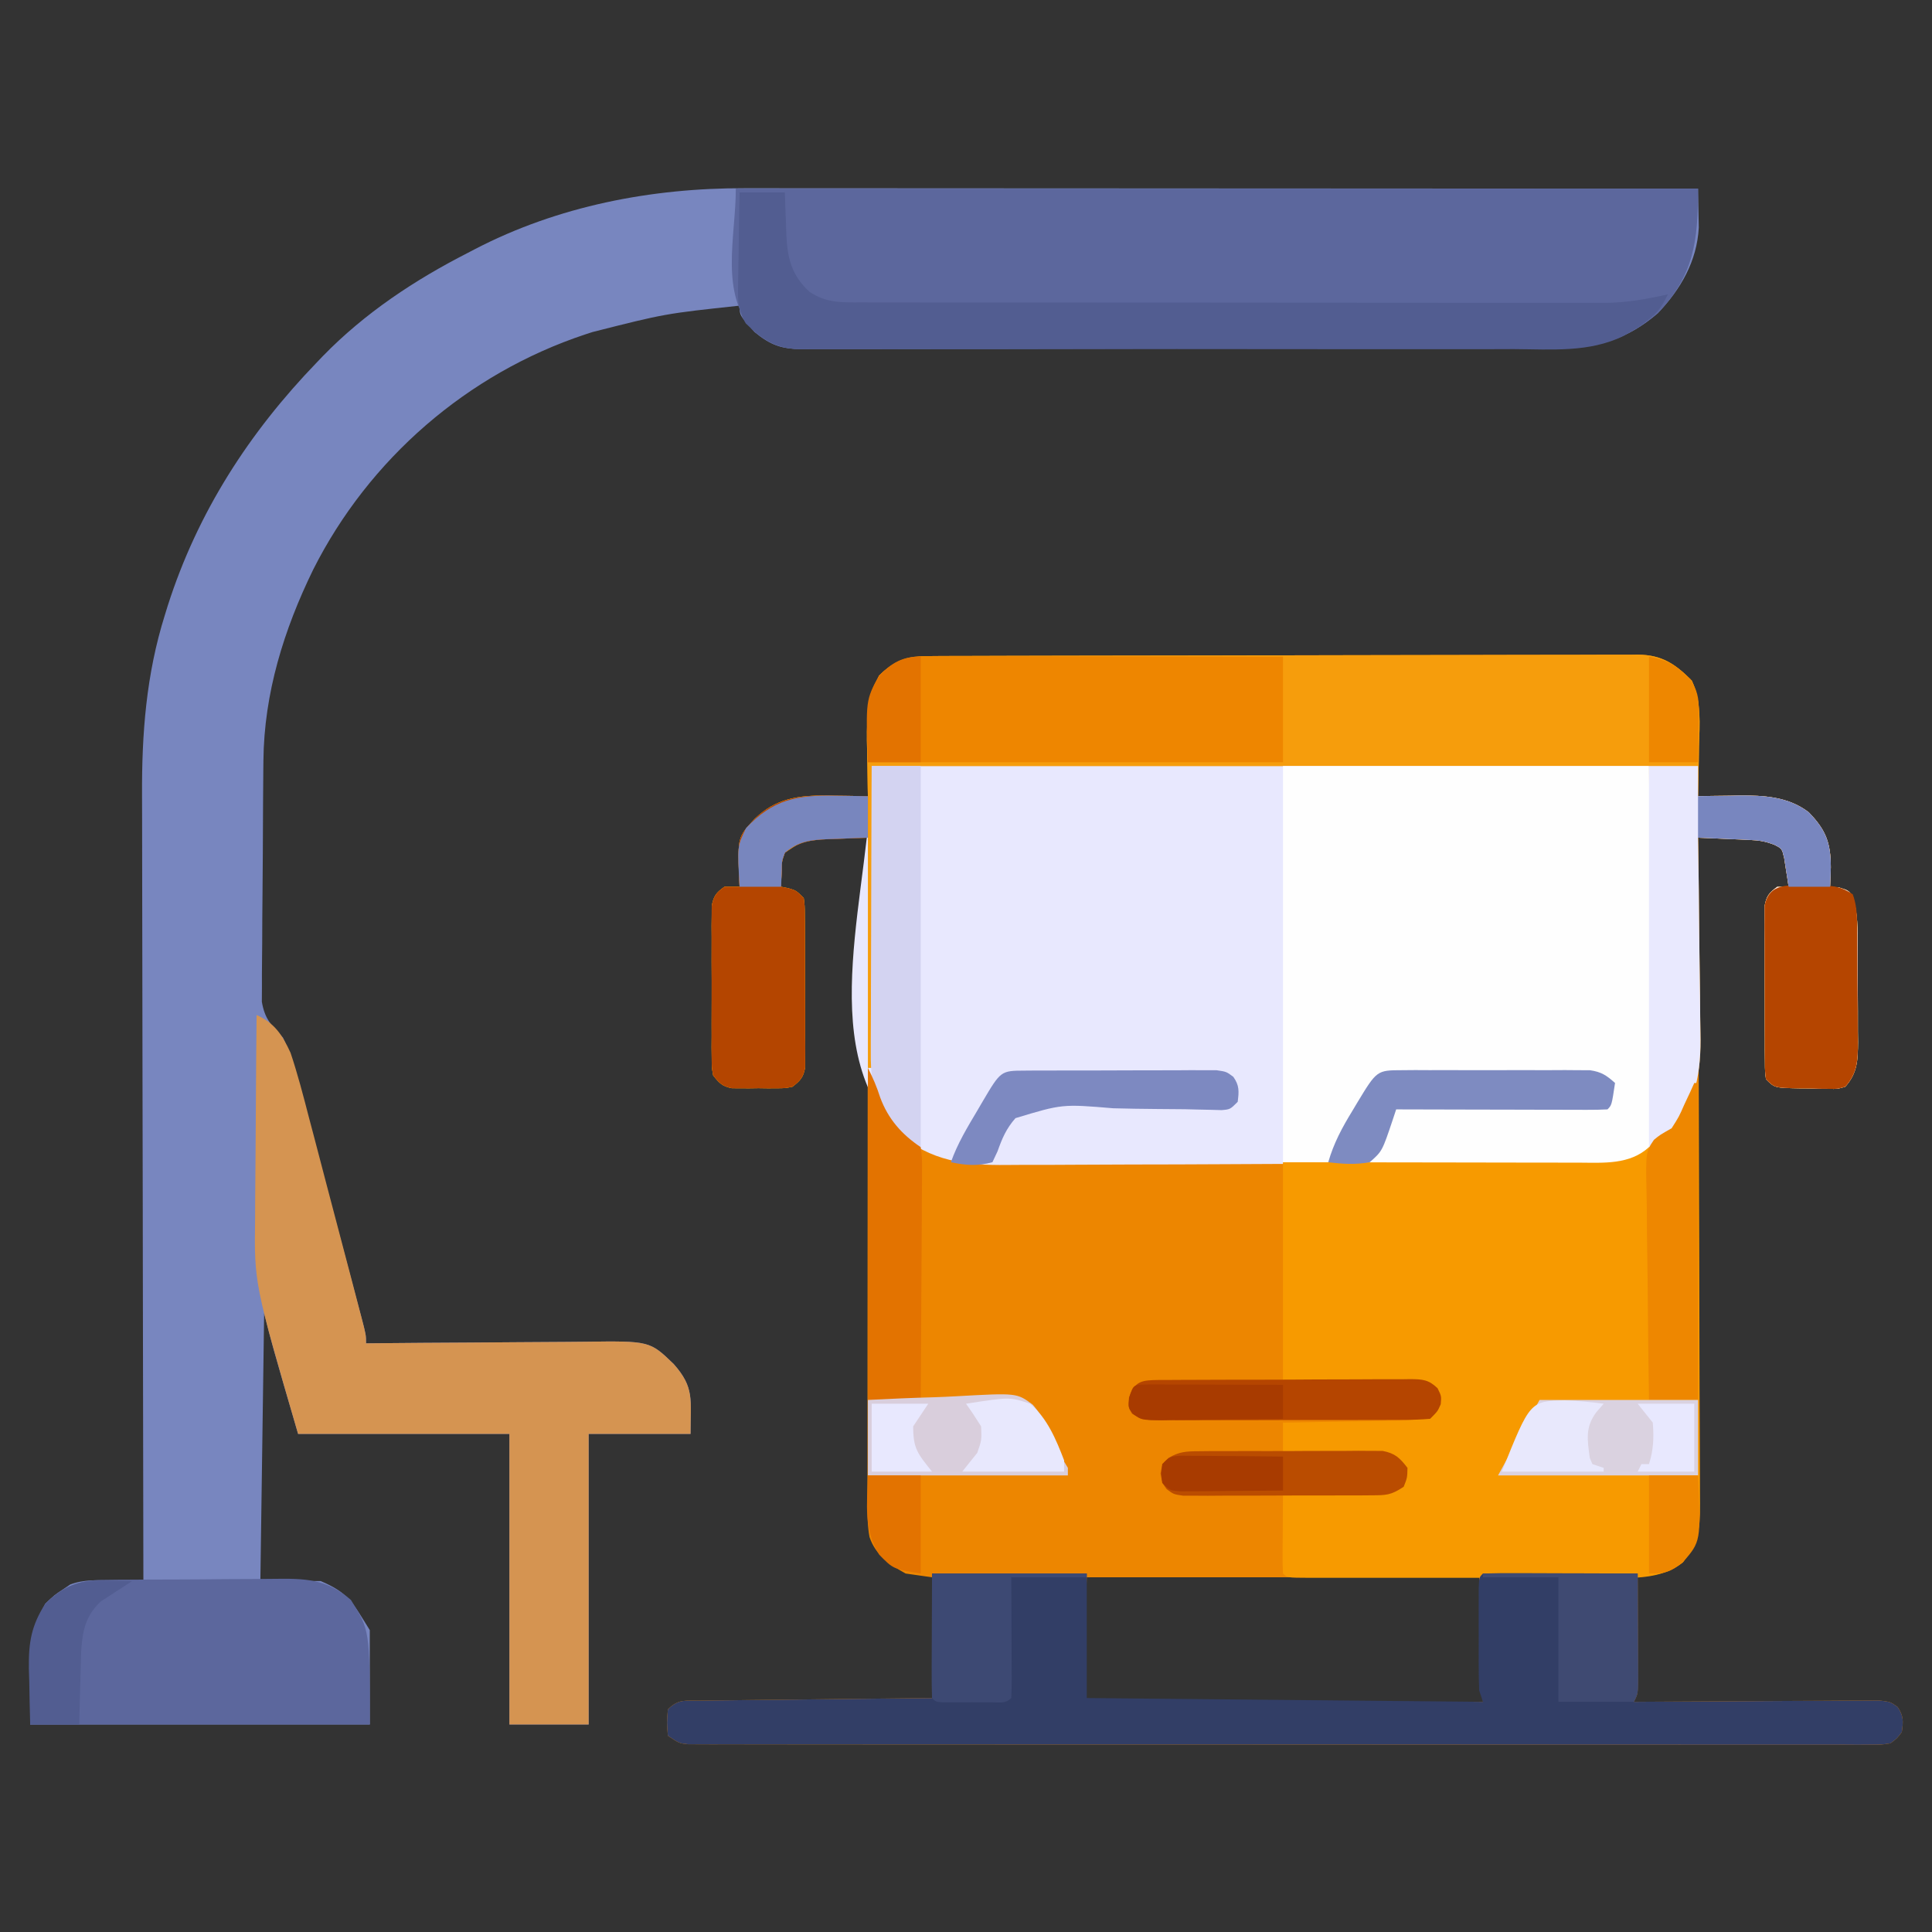 <?xml version="1.0" encoding="UTF-8"?>
<svg version="1.1" xmlns="http://www.w3.org/2000/svg" width="512" height="512">
<rect width="100%" height="100%" fill="#333333" stroke="none"/>
<path d="M0 0 C1.216 -0.006 1.216 -0.006 2.457 -0.011 C5.184 -0.022 7.911 -0.026 10.638 -0.03 C12.589 -0.036 14.54 -0.043 16.492 -0.05 C21.799 -0.067 27.107 -0.078 32.415 -0.086 C35.73 -0.091 39.045 -0.097 42.36 -0.103 C52.728 -0.123 63.096 -0.137 73.464 -0.145 C85.439 -0.155 97.414 -0.181 109.389 -0.222 C118.641 -0.252 127.893 -0.267 137.145 -0.27 C142.673 -0.272 148.2 -0.281 153.728 -0.306 C158.928 -0.33 164.127 -0.334 169.327 -0.324 C171.236 -0.323 173.144 -0.329 175.052 -0.343 C177.658 -0.361 180.263 -0.354 182.869 -0.341 C183.623 -0.352 184.378 -0.363 185.156 -0.374 C191.567 -0.296 195.081 2.083 199.484 6.53 C202.071 12.233 201.542 17.846 201.375 24.022 C201.357 25.283 201.339 26.544 201.32 27.842 C201.273 30.945 201.207 34.046 201.125 37.147 C202.331 37.124 203.538 37.101 204.781 37.077 C206.396 37.058 208.01 37.04 209.625 37.022 C210.416 37.005 211.208 36.989 212.023 36.971 C218.563 36.918 225.058 37.271 230.437 41.397 C235.038 46.104 236.287 49.514 236.312 56.022 C236.264 57.731 236.207 59.44 236.125 61.147 C237.3 61.24 237.3 61.24 238.5 61.335 C241.125 62.147 241.125 62.147 242.27 64.104 C243.453 68.314 243.43 72.294 243.426 76.647 C243.43 77.56 243.434 78.474 243.439 79.415 C243.444 81.341 243.445 83.268 243.44 85.194 C243.437 88.137 243.461 91.079 243.486 94.022 C243.488 95.897 243.489 97.772 243.488 99.647 C243.497 100.524 243.507 101.402 243.516 102.305 C243.481 106.974 243.408 110.507 240.125 114.147 C238.072 114.747 238.072 114.747 235.746 114.706 C234.907 114.699 234.069 114.692 233.205 114.684 C232.333 114.651 231.461 114.619 230.562 114.585 C229.686 114.579 228.81 114.573 227.908 114.567 C221.42 114.442 221.42 114.442 219.125 112.147 C218.864 110.105 218.864 110.105 218.85 107.561 C218.841 106.61 218.831 105.659 218.821 104.679 C218.823 103.134 218.823 103.134 218.824 101.557 C218.82 100.502 218.815 99.446 218.811 98.359 C218.805 96.124 218.805 93.888 218.809 91.653 C218.812 88.227 218.789 84.802 218.763 81.376 C218.761 79.207 218.76 77.038 218.762 74.87 C218.752 73.842 218.743 72.813 218.734 71.754 C218.743 70.323 218.743 70.323 218.752 68.862 C218.752 67.602 218.752 67.602 218.751 66.317 C219.213 63.637 219.939 62.73 222.125 61.147 C223.115 61.147 224.105 61.147 225.125 61.147 C224.896 59.519 224.641 57.895 224.375 56.272 C224.166 54.915 224.166 54.915 223.953 53.53 C223.365 51.04 223.365 51.04 221.344 50.024 C219.029 49.109 217.274 48.839 214.797 48.733 C213.997 48.694 213.198 48.656 212.375 48.616 C211.55 48.585 210.725 48.554 209.875 48.522 C209.034 48.483 208.194 48.445 207.328 48.405 C205.261 48.311 203.193 48.228 201.125 48.147 C201.128 49.094 201.132 50.041 201.136 51.017 C201.225 74.06 201.291 97.104 201.332 120.148 C201.353 131.291 201.381 142.435 201.427 153.579 C201.466 163.292 201.492 173.004 201.501 182.717 C201.506 187.86 201.519 193.003 201.548 198.146 C201.575 202.988 201.583 207.829 201.577 212.671 C201.578 214.447 201.586 216.223 201.602 217.998 C201.622 220.427 201.617 222.854 201.606 225.282 C201.617 225.982 201.629 226.681 201.641 227.402 C201.576 232.789 200.07 235.793 197.125 240.147 C193.339 243.216 189.874 243.535 185.125 244.147 C185.133 245.54 185.133 245.54 185.141 246.961 C185.158 250.401 185.17 253.842 185.18 257.282 C185.185 258.772 185.192 260.262 185.2 261.752 C185.212 263.891 185.218 266.031 185.222 268.171 C185.23 270.103 185.23 270.103 185.238 272.074 C185.125 275.147 185.125 275.147 184.125 277.147 C184.97 277.141 185.815 277.134 186.686 277.127 C194.647 277.067 202.607 277.021 210.568 276.992 C214.66 276.976 218.753 276.955 222.846 276.921 C226.794 276.888 230.743 276.87 234.692 276.863 C236.199 276.857 237.707 276.846 239.214 276.83 C241.324 276.808 243.432 276.805 245.542 276.807 C246.743 276.8 247.945 276.793 249.182 276.786 C252.125 277.147 252.125 277.147 254.013 278.512 C255.61 280.86 255.541 282.372 255.125 285.147 C253.937 286.78 253.937 286.78 252.125 288.147 C249.697 288.522 249.697 288.522 246.751 288.522 C245.629 288.529 244.506 288.536 243.35 288.544 C241.493 288.533 241.493 288.533 239.598 288.521 C238.287 288.525 236.975 288.529 235.624 288.533 C231.977 288.544 228.33 288.536 224.682 288.525 C220.752 288.516 216.821 288.524 212.891 288.531 C205.188 288.54 197.485 288.533 189.782 288.521 C180.818 288.508 171.854 288.509 162.89 288.511 C146.899 288.515 130.908 288.503 114.917 288.483 C99.389 288.464 83.861 288.457 68.332 288.463 C51.436 288.469 34.541 288.469 17.645 288.457 C15.844 288.456 14.044 288.455 12.243 288.454 C11.357 288.453 10.471 288.453 9.558 288.452 C3.305 288.448 -2.948 288.448 -9.202 288.45 C-16.819 288.452 -24.436 288.447 -32.054 288.433 C-35.943 288.425 -39.832 288.421 -43.72 288.426 C-47.93 288.431 -52.139 288.42 -56.348 288.408 C-57.586 288.412 -58.825 288.415 -60.1 288.419 C-61.223 288.413 -62.345 288.408 -63.501 288.402 C-64.474 288.401 -65.446 288.4 -66.448 288.399 C-68.875 288.147 -68.875 288.147 -71.875 286.147 C-72.188 282.647 -72.188 282.647 -71.875 279.147 C-69.08 276.352 -67.323 276.872 -63.406 276.828 C-62.742 276.818 -62.079 276.808 -61.395 276.798 C-59.198 276.767 -57.002 276.75 -54.805 276.733 C-53.283 276.714 -51.761 276.695 -50.24 276.674 C-46.232 276.623 -42.224 276.583 -38.216 276.546 C-33.408 276.499 -28.601 276.438 -23.793 276.378 C-16.487 276.29 -9.181 276.22 -1.875 276.147 C-1.875 265.587 -1.875 255.027 -1.875 244.147 C-4.185 243.817 -6.495 243.487 -8.875 243.147 C-13.174 240.75 -16.802 238.291 -18.442 233.486 C-19.045 230.232 -19.009 227.016 -18.995 223.719 C-18.996 222.968 -18.997 222.217 -18.998 221.444 C-19 218.927 -18.994 216.411 -18.989 213.894 C-18.988 212.091 -18.989 210.287 -18.989 208.484 C-18.989 203.585 -18.984 198.687 -18.977 193.789 C-18.97 188.67 -18.97 183.552 -18.969 178.434 C-18.965 168.741 -18.957 159.047 -18.947 149.354 C-18.936 138.319 -18.931 127.284 -18.926 116.249 C-18.915 93.549 -18.897 70.848 -18.875 48.147 C-21.606 48.234 -24.333 48.341 -27.063 48.46 C-27.832 48.482 -28.601 48.505 -29.393 48.528 C-33.968 48.744 -37.17 49.176 -40.875 52.147 C-41.686 54.401 -41.686 54.401 -41.688 56.835 C-41.759 58.047 -41.759 58.047 -41.832 59.284 C-41.853 60.206 -41.853 60.206 -41.875 61.147 C-41.256 61.271 -40.638 61.395 -40 61.522 C-37.875 62.147 -37.875 62.147 -35.875 64.147 C-35.615 66.152 -35.615 66.152 -35.601 68.641 C-35.586 70.038 -35.586 70.038 -35.572 71.463 C-35.573 72.471 -35.573 73.479 -35.574 74.518 C-35.57 75.552 -35.566 76.585 -35.561 77.649 C-35.556 79.838 -35.555 82.026 -35.56 84.214 C-35.563 87.568 -35.539 90.92 -35.514 94.274 C-35.512 96.397 -35.511 98.52 -35.512 100.643 C-35.503 101.65 -35.493 102.656 -35.484 103.693 C-35.49 104.627 -35.496 105.561 -35.503 106.524 C-35.502 107.346 -35.502 108.168 -35.501 109.016 C-35.963 111.649 -36.784 112.531 -38.875 114.147 C-40.821 114.535 -40.821 114.535 -43 114.546 C-43.789 114.549 -44.578 114.553 -45.391 114.557 C-46.621 114.54 -46.621 114.54 -47.875 114.522 C-49.105 114.54 -49.105 114.54 -50.36 114.557 C-51.148 114.553 -51.937 114.55 -52.75 114.546 C-53.469 114.542 -54.189 114.539 -54.93 114.535 C-57.486 114.025 -58.262 113.176 -59.875 111.147 C-60.256 109.022 -60.256 109.022 -60.263 106.54 C-60.273 105.609 -60.282 104.678 -60.292 103.718 C-60.286 102.715 -60.28 101.712 -60.274 100.678 C-60.278 99.131 -60.278 99.131 -60.282 97.552 C-60.284 95.369 -60.279 93.187 -60.266 91.005 C-60.25 87.66 -60.266 84.316 -60.285 80.971 C-60.283 78.853 -60.28 76.734 -60.274 74.616 C-60.28 73.613 -60.286 72.61 -60.292 71.576 C-60.283 70.645 -60.273 69.714 -60.263 68.755 C-60.261 67.935 -60.259 67.116 -60.256 66.272 C-59.777 63.601 -59.086 62.7 -56.875 61.147 C-55.555 61.147 -54.235 61.147 -52.875 61.147 C-52.922 60.351 -52.968 59.554 -53.016 58.733 C-53.381 48.018 -53.381 48.018 -48.875 43.147 C-43.309 37.732 -37.308 36.911 -29.862 36.971 C-29.062 36.988 -28.262 37.005 -27.438 37.022 C-26.197 37.036 -26.197 37.036 -24.932 37.05 C-22.913 37.073 -20.894 37.109 -18.875 37.147 C-18.891 36.462 -18.907 35.777 -18.923 35.071 C-18.986 31.93 -19.024 28.789 -19.063 25.647 C-19.088 24.57 -19.113 23.492 -19.139 22.382 C-19.198 15.889 -18.737 11.013 -15.875 5.147 C-10.909 0.305 -6.652 -0.002 0 0 Z M39.125 244.147 C38.795 255.037 38.465 265.927 38.125 277.147 C73.105 277.147 108.085 277.147 144.125 277.147 C143.795 266.257 143.465 255.367 143.125 244.147 C108.805 244.147 74.485 244.147 39.125 244.147 Z " fill="#ED8600" transform="translate(248.875,173.853)"/>
<path d="M0 0 C1.087 -0.001 2.175 -0.002 3.295 -0.003 C6.91 -0.004 10.524 0.001 14.138 0.007 C16.74 0.007 19.343 0.007 21.946 0.006 C27.534 0.006 33.122 0.009 38.709 0.015 C46.789 0.023 54.868 0.025 62.947 0.027 C76.057 0.029 89.167 0.035 102.278 0.045 C115.007 0.054 127.737 0.061 140.466 0.065 C141.252 0.066 142.037 0.066 142.847 0.066 C146.789 0.067 150.73 0.069 154.672 0.07 C187.333 0.08 219.994 0.098 252.655 0.12 C252.709 2.322 252.748 4.524 252.78 6.726 C252.803 7.952 252.826 9.178 252.85 10.441 C252.377 19.343 248.045 26.797 241.975 33.144 C233.942 39.987 226.321 42.27 216.014 42.267 C215.133 42.271 214.251 42.275 213.344 42.279 C210.385 42.29 207.426 42.293 204.468 42.297 C202.349 42.304 200.23 42.31 198.111 42.317 C192.351 42.335 186.59 42.345 180.83 42.353 C177.233 42.359 173.635 42.365 170.038 42.371 C158.785 42.39 147.533 42.404 136.281 42.412 C123.285 42.422 110.289 42.449 97.293 42.489 C87.251 42.519 77.209 42.534 67.168 42.537 C61.168 42.54 55.169 42.549 49.169 42.574 C43.527 42.597 37.885 42.601 32.243 42.591 C30.172 42.59 28.1 42.597 26.029 42.611 C23.202 42.628 20.376 42.621 17.55 42.608 C16.319 42.624 16.319 42.624 15.064 42.641 C9.796 42.582 6.853 41.575 2.655 38.12 C-1.345 33.699 -1.345 33.699 -1.345 31.12 C-21.116 33.242 -21.116 33.242 -40.345 38.12 C-40.989 38.33 -41.632 38.54 -42.295 38.756 C-73.471 49.119 -99.561 71.732 -114.341 101.061 C-122.123 117.021 -127.361 133.805 -127.538 151.704 C-127.546 152.427 -127.554 153.15 -127.563 153.895 C-127.588 156.263 -127.604 158.631 -127.619 160.999 C-127.627 162.219 -127.627 162.219 -127.635 163.464 C-127.661 167.764 -127.681 172.063 -127.695 176.362 C-127.709 179.911 -127.737 183.46 -127.777 187.009 C-127.827 191.309 -127.851 195.609 -127.859 199.91 C-127.865 201.543 -127.88 203.177 -127.904 204.81 C-127.936 207.096 -127.936 209.38 -127.929 211.665 C-127.937 212.963 -127.945 214.261 -127.953 215.599 C-127.156 220.217 -125.511 221.726 -122.345 225.12 C-118.84 232.796 -117.058 241.224 -114.896 249.362 C-114.475 250.938 -114.053 252.514 -113.631 254.089 C-112.752 257.375 -111.876 260.661 -111.001 263.948 C-109.879 268.166 -108.751 272.383 -107.622 276.599 C-106.752 279.844 -105.886 283.091 -105.02 286.337 C-104.605 287.893 -104.189 289.449 -103.772 291.004 C-103.193 293.17 -102.617 295.336 -102.042 297.503 C-101.713 298.735 -101.385 299.968 -101.046 301.238 C-100.345 304.12 -100.345 304.12 -100.345 306.12 C-99.461 306.111 -98.577 306.102 -97.666 306.093 C-89.309 306.013 -80.953 305.952 -72.597 305.913 C-68.301 305.892 -64.006 305.864 -59.71 305.818 C-55.561 305.775 -51.411 305.751 -47.261 305.741 C-45.683 305.733 -44.104 305.719 -42.525 305.697 C-25.165 305.468 -25.165 305.468 -18.809 311.603 C-13.268 317.851 -14.345 321.01 -14.345 330.12 C-23.255 330.12 -32.165 330.12 -41.345 330.12 C-41.345 355.53 -41.345 380.94 -41.345 407.12 C-48.275 407.12 -55.205 407.12 -62.345 407.12 C-62.345 381.71 -62.345 356.3 -62.345 330.12 C-80.825 330.12 -99.305 330.12 -118.345 330.12 C-125.345 306.12 -125.345 306.12 -127.345 298.12 C-127.675 321.55 -128.005 344.98 -128.345 369.12 C-123.065 369.12 -117.785 369.12 -112.345 369.12 C-104.884 372.304 -103.917 374.806 -99.345 382.12 C-99.345 390.37 -99.345 398.62 -99.345 407.12 C-129.045 407.12 -158.745 407.12 -189.345 407.12 C-189.345 383.12 -189.345 383.12 -185.345 375.12 C-182.845 372.745 -182.845 372.745 -180.345 371.12 C-179.814 370.759 -179.283 370.398 -178.736 370.027 C-175.064 368.635 -171.484 368.911 -167.595 368.995 C-166.802 369.004 -166.01 369.013 -165.193 369.023 C-163.244 369.046 -161.294 369.082 -159.345 369.12 C-159.348 367.962 -159.351 366.803 -159.354 365.61 C-159.419 338.04 -159.468 310.471 -159.498 282.902 C-159.502 279.5 -159.506 276.099 -159.51 272.697 C-159.511 272.02 -159.512 271.343 -159.512 270.645 C-159.525 259.716 -159.549 248.787 -159.577 237.857 C-159.605 226.623 -159.621 215.388 -159.628 204.153 C-159.631 197.852 -159.641 191.55 -159.662 185.248 C-159.683 179.304 -159.689 173.36 -159.685 167.416 C-159.685 165.246 -159.691 163.077 -159.703 160.908 C-159.786 144.537 -158.597 128.839 -153.658 113.12 C-153.404 112.298 -153.149 111.475 -152.887 110.627 C-144.967 85.864 -131.345 64.767 -113.345 46.12 C-112.812 45.563 -112.28 45.007 -111.731 44.433 C-100.638 33.056 -87.442 24.312 -73.345 17.12 C-72.74 16.804 -72.135 16.487 -71.512 16.161 C-49.47 4.709 -24.697 -0.072 0 0 Z " fill="#7886BF" transform="translate(197.345,49.88)"/>
<path d="M0 0 C67.98 0 135.96 0 206 0 C206 33.33 206 66.66 206 101 C199.778 104.733 195.976 105.122 188.836 105.161 C187.77 105.168 187.77 105.168 186.683 105.176 C184.308 105.192 181.933 105.2 179.558 105.209 C177.853 105.218 176.148 105.228 174.442 105.238 C168.846 105.27 163.249 105.29 157.652 105.309 C156.699 105.312 155.745 105.315 154.763 105.319 C145.762 105.349 136.761 105.376 127.76 105.393 C116.267 105.415 104.775 105.457 93.282 105.526 C85.19 105.574 77.099 105.598 69.006 105.605 C64.179 105.61 59.352 105.625 54.525 105.665 C49.979 105.702 45.433 105.71 40.886 105.697 C39.225 105.697 37.565 105.707 35.904 105.729 C24.991 105.862 15.535 104.78 6.976 97.21 C-15.653 73.9 0 32.487 0 0 Z " fill="#E8E8FE" transform="translate(231,203)"/>
<path d="M0 0 C0.33 0 0.66 0 1 0 C1.094 15.525 1.164 31.05 1.207 46.575 C1.228 53.785 1.256 60.993 1.302 68.202 C1.342 74.487 1.367 80.772 1.376 87.057 C1.382 90.384 1.396 93.71 1.423 97.036 C1.452 100.754 1.456 104.472 1.454 108.19 C1.468 109.287 1.483 110.384 1.498 111.514 C1.463 117.904 0.817 121.806 -3 127 C-8.981 131.85 -16.984 131.147 -24.316 131.129 C-25.222 131.131 -26.129 131.133 -27.063 131.135 C-30.039 131.139 -33.016 131.136 -35.992 131.133 C-38.065 131.133 -40.138 131.134 -42.21 131.136 C-46.543 131.137 -50.875 131.135 -55.207 131.13 C-60.773 131.125 -66.338 131.128 -71.903 131.134 C-76.177 131.138 -80.451 131.136 -84.725 131.134 C-86.778 131.133 -88.832 131.134 -90.885 131.136 C-93.744 131.139 -96.602 131.135 -99.46 131.129 C-100.743 131.132 -100.743 131.132 -102.051 131.136 C-107.886 131.114 -107.886 131.114 -109 130 C-109.087 128.438 -109.107 126.873 -109.098 125.309 C-109.094 124.364 -109.091 123.42 -109.088 122.447 C-109.08 121.454 -109.071 120.461 -109.062 119.438 C-109.058 118.44 -109.053 117.443 -109.049 116.416 C-109.037 113.944 -109.021 111.472 -109 109 C-108.137 108.985 -107.274 108.971 -106.385 108.956 C-103.182 108.895 -99.978 108.821 -96.775 108.738 C-95.389 108.704 -94.003 108.676 -92.616 108.654 C-90.623 108.62 -88.63 108.566 -86.637 108.512 C-85.437 108.486 -84.238 108.459 -83.003 108.432 C-80.022 108.237 -80.022 108.237 -78.073 106.632 C-76.736 104.958 -76.736 104.958 -77.188 102.375 C-77.746 99.834 -77.746 99.834 -80 99 C-82.177 98.845 -84.358 98.75 -86.539 98.684 C-87.841 98.642 -89.143 98.6 -90.484 98.557 C-91.865 98.517 -93.245 98.477 -94.625 98.438 C-96.013 98.394 -97.401 98.351 -98.789 98.307 C-102.193 98.2 -105.596 98.098 -109 98 C-109 95.36 -109 92.72 -109 90 C-107.35 89.978 -107.35 89.978 -105.667 89.956 C-101.582 89.898 -97.497 89.821 -93.412 89.738 C-91.644 89.704 -89.877 89.676 -88.11 89.654 C-85.568 89.62 -83.026 89.568 -80.484 89.512 C-79.696 89.505 -78.907 89.499 -78.094 89.492 C-73.817 89.378 -71.095 89.091 -68 86 C-68.379 82.709 -68.379 82.709 -70 80 C-72.882 79.84 -75.744 79.74 -78.629 79.684 C-79.395 79.665 -80.16 79.646 -80.949 79.627 C-83.82 79.559 -86.691 79.499 -89.562 79.438 C-95.977 79.293 -102.391 79.149 -109 79 C-109 59.86 -109 40.72 -109 21 C-102.824 20.963 -96.648 20.925 -90.285 20.887 C-86.361 20.856 -82.437 20.825 -78.514 20.791 C-72.292 20.737 -66.071 20.686 -59.849 20.654 C-54.831 20.627 -49.812 20.587 -44.794 20.537 C-42.884 20.52 -40.974 20.509 -39.064 20.502 C-36.378 20.493 -33.693 20.465 -31.008 20.432 C-29.836 20.435 -29.836 20.435 -28.641 20.437 C-21.166 20.311 -13.695 18.36 -7.641 13.805 C-4.072 9.879 -2.099 4.82 0 0 Z " fill="#F79A00" transform="translate(449,287)"/>
<path d="M0 0 C0.811 -0.004 1.622 -0.007 2.457 -0.011 C5.184 -0.022 7.911 -0.026 10.638 -0.03 C12.589 -0.036 14.54 -0.043 16.492 -0.05 C21.799 -0.067 27.107 -0.078 32.415 -0.086 C35.73 -0.091 39.045 -0.097 42.36 -0.103 C52.728 -0.123 63.096 -0.137 73.464 -0.145 C85.439 -0.155 97.414 -0.181 109.389 -0.222 C118.641 -0.252 127.893 -0.267 137.145 -0.27 C142.673 -0.272 148.2 -0.281 153.728 -0.306 C158.928 -0.33 164.127 -0.334 169.327 -0.324 C171.236 -0.323 173.144 -0.329 175.052 -0.343 C177.658 -0.361 180.263 -0.354 182.869 -0.341 C183.623 -0.352 184.378 -0.363 185.156 -0.374 C191.567 -0.296 195.081 2.083 199.484 6.53 C202.071 12.233 201.542 17.846 201.375 24.022 C201.357 25.283 201.339 26.544 201.32 27.842 C201.273 30.945 201.207 34.046 201.125 37.147 C202.331 37.124 203.538 37.101 204.781 37.077 C206.396 37.058 208.01 37.04 209.625 37.022 C210.416 37.005 211.208 36.989 212.023 36.971 C218.563 36.918 225.058 37.271 230.437 41.397 C235.038 46.104 236.287 49.514 236.312 56.022 C236.264 57.731 236.207 59.44 236.125 61.147 C237.3 61.24 237.3 61.24 238.5 61.335 C241.125 62.147 241.125 62.147 242.27 64.104 C243.453 68.314 243.43 72.294 243.426 76.647 C243.43 77.56 243.434 78.474 243.439 79.415 C243.444 81.341 243.445 83.268 243.44 85.194 C243.437 88.137 243.461 91.079 243.486 94.022 C243.488 95.897 243.489 97.772 243.488 99.647 C243.497 100.524 243.507 101.402 243.516 102.305 C243.481 106.974 243.408 110.507 240.125 114.147 C238.072 114.747 238.072 114.747 235.746 114.706 C234.907 114.699 234.069 114.692 233.205 114.684 C232.333 114.651 231.461 114.619 230.562 114.585 C229.686 114.579 228.81 114.573 227.908 114.567 C221.42 114.442 221.42 114.442 219.125 112.147 C218.864 110.105 218.864 110.105 218.85 107.561 C218.841 106.61 218.831 105.659 218.821 104.679 C218.823 103.134 218.823 103.134 218.824 101.557 C218.82 100.502 218.815 99.446 218.811 98.359 C218.805 96.124 218.805 93.888 218.809 91.653 C218.812 88.227 218.789 84.802 218.763 81.376 C218.761 79.207 218.76 77.038 218.762 74.87 C218.752 73.842 218.743 72.813 218.734 71.754 C218.743 70.323 218.743 70.323 218.752 68.862 C218.752 67.602 218.752 67.602 218.751 66.317 C219.213 63.637 219.939 62.73 222.125 61.147 C223.115 61.147 224.105 61.147 225.125 61.147 C224.896 59.519 224.641 57.895 224.375 56.272 C224.166 54.915 224.166 54.915 223.953 53.53 C223.365 51.04 223.365 51.04 221.344 50.024 C219.029 49.109 217.274 48.839 214.797 48.733 C213.997 48.694 213.198 48.656 212.375 48.616 C211.55 48.585 210.725 48.554 209.875 48.522 C209.034 48.483 208.194 48.445 207.328 48.405 C205.261 48.311 203.193 48.228 201.125 48.147 C201.145 49.329 201.145 49.329 201.165 50.534 C201.286 58.006 201.377 65.478 201.436 72.95 C201.467 76.791 201.509 80.631 201.577 84.471 C201.643 88.186 201.679 91.901 201.694 95.617 C201.705 97.025 201.726 98.433 201.759 99.841 C201.988 110.105 200.618 119.143 193.438 126.99 C189.79 130.147 189.79 130.147 188.125 130.147 C188.125 96.817 188.125 63.487 188.125 29.147 C120.145 29.147 52.165 29.147 -17.875 29.147 C-17.875 55.547 -17.875 81.947 -17.875 109.147 C-18.205 109.147 -18.535 109.147 -18.875 109.147 C-18.875 89.017 -18.875 68.887 -18.875 48.147 C-34.412 47.744 -34.412 47.744 -40.875 52.147 C-41.686 54.401 -41.686 54.401 -41.688 56.835 C-41.759 58.047 -41.759 58.047 -41.832 59.284 C-41.853 60.206 -41.853 60.206 -41.875 61.147 C-41.256 61.271 -40.638 61.395 -40 61.522 C-37.875 62.147 -37.875 62.147 -35.875 64.147 C-35.615 66.152 -35.615 66.152 -35.601 68.641 C-35.586 70.038 -35.586 70.038 -35.572 71.463 C-35.573 72.471 -35.573 73.479 -35.574 74.518 C-35.57 75.552 -35.566 76.585 -35.561 77.649 C-35.556 79.838 -35.555 82.026 -35.56 84.214 C-35.563 87.568 -35.539 90.92 -35.514 94.274 C-35.512 96.397 -35.511 98.52 -35.512 100.643 C-35.503 101.65 -35.493 102.656 -35.484 103.693 C-35.49 104.627 -35.496 105.561 -35.503 106.524 C-35.502 107.346 -35.502 108.168 -35.501 109.016 C-35.963 111.649 -36.784 112.531 -38.875 114.147 C-40.821 114.535 -40.821 114.535 -43 114.546 C-43.789 114.549 -44.578 114.553 -45.391 114.557 C-46.621 114.54 -46.621 114.54 -47.875 114.522 C-49.105 114.54 -49.105 114.54 -50.36 114.557 C-51.148 114.553 -51.937 114.55 -52.75 114.546 C-53.469 114.542 -54.189 114.539 -54.93 114.535 C-57.486 114.025 -58.262 113.176 -59.875 111.147 C-60.256 109.022 -60.256 109.022 -60.263 106.54 C-60.273 105.609 -60.282 104.678 -60.292 103.718 C-60.286 102.715 -60.28 101.712 -60.274 100.678 C-60.277 99.647 -60.279 98.615 -60.282 97.552 C-60.284 95.369 -60.279 93.187 -60.266 91.005 C-60.25 87.66 -60.266 84.316 -60.285 80.971 C-60.283 78.853 -60.28 76.734 -60.274 74.616 C-60.28 73.613 -60.286 72.61 -60.292 71.576 C-60.283 70.645 -60.273 69.714 -60.263 68.755 C-60.261 67.935 -60.259 67.116 -60.256 66.272 C-59.777 63.601 -59.086 62.7 -56.875 61.147 C-55.555 61.147 -54.235 61.147 -52.875 61.147 C-52.922 60.351 -52.968 59.554 -53.016 58.733 C-53.381 48.018 -53.381 48.018 -48.875 43.147 C-43.309 37.732 -37.308 36.911 -29.862 36.971 C-29.062 36.988 -28.262 37.005 -27.438 37.022 C-26.197 37.036 -26.197 37.036 -24.932 37.05 C-22.913 37.073 -20.894 37.109 -18.875 37.147 C-18.891 36.462 -18.907 35.777 -18.923 35.071 C-18.986 31.93 -19.024 28.789 -19.063 25.647 C-19.088 24.57 -19.113 23.492 -19.139 22.382 C-19.198 15.889 -18.737 11.013 -15.875 5.147 C-10.909 0.305 -6.652 -0.002 0 0 Z " fill="#F69D0C" transform="translate(248.875,173.853)"/>
<path d="M0 0 C84.15 0 168.3 0 255 0 C255 14.044 253.881 23.026 244.32 33.023 C236.287 39.867 228.666 42.149 218.359 42.147 C217.037 42.153 217.037 42.153 215.689 42.158 C212.73 42.169 209.772 42.173 206.813 42.177 C204.694 42.183 202.575 42.19 200.456 42.197 C194.696 42.214 188.936 42.225 183.175 42.233 C179.578 42.238 175.98 42.244 172.383 42.251 C161.131 42.27 149.878 42.284 138.626 42.292 C125.63 42.302 112.634 42.328 99.638 42.369 C89.596 42.399 79.555 42.414 69.513 42.417 C63.513 42.419 57.514 42.428 51.514 42.453 C45.872 42.477 40.23 42.481 34.588 42.471 C32.517 42.47 30.446 42.477 28.374 42.49 C25.548 42.508 22.722 42.501 19.895 42.488 C18.664 42.504 18.664 42.504 17.409 42.521 C12.139 42.462 9.205 41.447 5 38 C-4.499 27.988 0 12.865 0 0 Z " fill="#5C679D" transform="translate(195,50)"/>
<path d="M0 0 C32.01 0 64.02 0 97 0 C97.201 25.086 97.201 25.086 97.244 35.756 C97.274 43.045 97.31 50.333 97.377 57.622 C97.431 63.496 97.461 69.37 97.474 75.245 C97.484 77.489 97.502 79.734 97.529 81.978 C97.565 85.115 97.57 88.251 97.568 91.388 C97.586 92.322 97.604 93.255 97.622 94.217 C97.603 96.581 97.539 98.698 97 101 C91.876 105.698 85.024 105.143 78.446 105.114 C77.583 105.114 76.72 105.114 75.831 105.114 C73.047 105.113 70.264 105.106 67.48 105.098 C65.758 105.096 64.036 105.095 62.313 105.095 C55.938 105.089 49.563 105.075 43.188 105.062 C28.936 105.042 14.684 105.021 0 105 C0 70.35 0 35.7 0 0 Z " fill="#FEFEFE" transform="translate(340,203)"/>
<path d="M0 0 C13.53 0 27.06 0 41 0 C41 10.89 41 21.78 41 33 C75.65 33.33 110.3 33.66 146 34 C145.67 33.01 145.34 32.02 145 31 C144.905 28.728 144.869 26.454 144.867 24.18 C144.866 23.52 144.865 22.861 144.864 22.182 C144.864 20.792 144.865 19.401 144.87 18.011 C144.875 15.876 144.87 13.741 144.863 11.605 C144.864 10.255 144.865 8.905 144.867 7.555 C144.868 6.322 144.869 5.09 144.871 3.82 C145 1 145 1 146 0 C149.03 -0.089 152.037 -0.115 155.066 -0.098 C155.975 -0.096 156.884 -0.095 157.82 -0.093 C160.734 -0.088 163.648 -0.075 166.562 -0.062 C168.533 -0.057 170.504 -0.053 172.475 -0.049 C177.316 -0.038 182.158 -0.021 187 0 C187.025 4.521 187.043 9.041 187.055 13.562 C187.06 15.1 187.067 16.639 187.075 18.177 C187.088 20.386 187.093 22.596 187.098 24.805 C187.103 25.494 187.108 26.184 187.113 26.895 C187.114 31.772 187.114 31.772 186 34 C186.845 33.993 187.69 33.987 188.561 33.98 C196.522 33.92 204.482 33.874 212.443 33.845 C216.536 33.829 220.628 33.808 224.721 33.774 C228.67 33.741 232.618 33.723 236.567 33.715 C238.075 33.71 239.582 33.699 241.089 33.683 C243.199 33.661 245.308 33.658 247.417 33.659 C248.619 33.653 249.82 33.646 251.058 33.639 C254 34 254 34 255.888 35.365 C257.485 37.713 257.416 39.225 257 42 C255.812 43.633 255.812 43.633 254 45 C251.573 45.375 251.573 45.375 248.626 45.375 C247.504 45.382 246.381 45.389 245.225 45.397 C243.987 45.389 242.749 45.382 241.473 45.374 C240.162 45.378 238.85 45.382 237.499 45.386 C233.852 45.397 230.205 45.389 226.557 45.378 C222.627 45.369 218.696 45.377 214.766 45.383 C207.063 45.393 199.36 45.386 191.657 45.374 C182.693 45.361 173.729 45.362 164.765 45.364 C148.774 45.367 132.783 45.356 116.792 45.336 C101.264 45.317 85.736 45.31 70.208 45.316 C53.312 45.322 36.416 45.322 19.52 45.31 C17.719 45.309 15.919 45.308 14.118 45.307 C13.232 45.306 12.346 45.305 11.433 45.305 C5.18 45.301 -1.073 45.301 -7.327 45.303 C-14.944 45.305 -22.561 45.3 -30.179 45.286 C-34.067 45.278 -37.956 45.274 -41.845 45.279 C-46.055 45.284 -50.264 45.273 -54.473 45.261 C-56.33 45.266 -56.33 45.266 -58.225 45.272 C-59.909 45.263 -59.909 45.263 -61.626 45.254 C-62.598 45.254 -63.571 45.253 -64.573 45.252 C-67 45 -67 45 -70 43 C-70.312 39.5 -70.312 39.5 -70 36 C-67.205 33.205 -65.448 33.725 -61.531 33.681 C-60.867 33.671 -60.204 33.661 -59.52 33.651 C-57.323 33.62 -55.127 33.603 -52.93 33.586 C-51.408 33.567 -49.886 33.548 -48.365 33.527 C-44.357 33.476 -40.349 33.436 -36.34 33.399 C-31.533 33.352 -26.726 33.29 -21.918 33.231 C-14.612 33.143 -7.306 33.073 0 33 C0 22.11 0 11.22 0 0 Z " fill="#323E66" transform="translate(247,417)"/>
<path d="M0 0 C4.801 2.103 6.854 5.341 9 10 C10.889 15.638 12.377 21.363 13.863 27.117 C14.303 28.783 14.745 30.448 15.187 32.113 C16.342 36.472 17.48 40.836 18.615 45.2 C19.547 48.773 20.491 52.344 21.436 55.914 C22.562 60.168 23.682 64.424 24.801 68.68 C25.015 69.493 25.229 70.306 25.449 71.143 C26.05 73.433 26.647 75.724 27.243 78.015 C27.423 78.697 27.602 79.378 27.786 80.08 C29 84.77 29 84.77 29 87 C29.884 86.991 30.769 86.982 31.68 86.973 C40.036 86.893 48.392 86.832 56.748 86.793 C61.044 86.772 65.339 86.744 69.635 86.698 C73.785 86.655 77.934 86.631 82.084 86.62 C83.663 86.613 85.241 86.599 86.82 86.577 C104.18 86.348 104.18 86.348 110.537 92.483 C116.077 98.73 115 101.89 115 111 C106.09 111 97.18 111 88 111 C88 136.41 88 161.82 88 188 C81.07 188 74.14 188 67 188 C67 162.59 67 137.18 67 111 C48.52 111 30.04 111 11 111 C-0.637 71.101 -0.637 71.101 -0.391 53.906 C-0.383 52.337 -0.377 50.768 -0.373 49.199 C-0.358 45.129 -0.319 41.059 -0.275 36.988 C-0.233 32.811 -0.215 28.634 -0.195 24.457 C-0.153 16.304 -0.085 8.152 0 0 Z " fill="#D59451" transform="translate(68,269)"/>
<path d="M0 0 C1.883 -0.024 1.883 -0.024 3.804 -0.048 C5.172 -0.055 6.539 -0.06 7.907 -0.065 C9.317 -0.074 10.727 -0.083 12.137 -0.092 C15.093 -0.109 18.048 -0.116 21.004 -0.119 C24.775 -0.125 28.544 -0.162 32.314 -0.208 C35.228 -0.238 38.141 -0.245 41.055 -0.246 C42.444 -0.25 43.833 -0.262 45.222 -0.283 C53.588 -0.4 59.353 -0.318 65.798 5.306 C70.798 13.306 70.798 13.306 70.798 38.306 C41.098 38.306 11.398 38.306 -19.202 38.306 C-19.202 14.306 -19.202 14.306 -15.202 6.306 C-10.384 1.729 -6.617 0.064 0 0 Z " fill="#5C679D" transform="translate(27.202,418.694)"/>
<path d="M0 0 C0.837 -0.001 1.674 -0.003 2.537 -0.004 C3.452 -0.001 4.367 0.003 5.309 0.007 C6.275 0.007 7.241 0.006 8.237 0.006 C11.434 0.007 14.632 0.015 17.83 0.023 C20.045 0.024 22.261 0.026 24.476 0.027 C30.31 0.031 36.145 0.041 41.979 0.052 C47.932 0.062 53.884 0.066 59.836 0.071 C71.518 0.082 83.199 0.1 94.881 0.12 C94.881 9.36 94.881 18.6 94.881 28.12 C58.581 28.12 22.281 28.12 -15.119 28.12 C-15.119 10.603 -15.119 10.603 -12.119 5.12 C-8.338 1.434 -5.24 -0.007 0 0 Z " fill="#EE8600" transform="translate(245.119,173.88)"/>
<path d="M0 0 C3.96 0 7.92 0 12 0 C12.037 1.23 12.075 2.46 12.113 3.727 C12.179 5.359 12.245 6.992 12.312 8.625 C12.335 9.433 12.358 10.241 12.381 11.074 C12.661 17.348 13.714 21.885 18.5 26.312 C22.999 29.349 27.109 29.144 32.342 29.134 C33.203 29.136 34.064 29.138 34.952 29.141 C37.849 29.147 40.746 29.146 43.643 29.145 C45.716 29.148 47.789 29.152 49.861 29.155 C55.502 29.164 61.143 29.167 66.784 29.167 C71.493 29.168 76.202 29.172 80.911 29.175 C92.025 29.184 103.139 29.186 114.253 29.185 C125.712 29.185 137.171 29.195 148.63 29.211 C158.469 29.224 168.307 29.229 178.146 29.229 C184.022 29.229 189.897 29.231 195.773 29.242 C201.304 29.252 206.835 29.252 212.367 29.245 C214.393 29.243 216.419 29.246 218.445 29.252 C221.22 29.26 223.994 29.255 226.769 29.247 C227.563 29.252 228.357 29.258 229.174 29.263 C234.965 29.228 240.363 28.297 246 27 C244.522 30.122 243.276 31.907 240.5 34 C239.892 34.474 239.283 34.949 238.656 35.438 C237.341 36.211 237.341 36.211 236 37 C235.435 37.333 234.869 37.666 234.287 38.009 C225.137 42.506 215.068 41.56 205.132 41.518 C203.012 41.523 200.892 41.53 198.772 41.539 C193.037 41.557 187.302 41.55 181.567 41.537 C175.559 41.527 169.55 41.537 163.542 41.543 C153.458 41.55 143.374 41.541 133.29 41.521 C121.633 41.5 109.975 41.507 98.318 41.529 C88.302 41.547 78.285 41.55 68.269 41.539 C62.29 41.533 56.31 41.532 50.331 41.545 C44.713 41.557 39.096 41.549 33.478 41.526 C31.417 41.52 29.355 41.522 27.294 41.531 C24.48 41.542 21.668 41.528 18.854 41.508 C18.038 41.517 17.222 41.526 16.381 41.535 C9.901 41.446 6.327 39.259 1.649 34.718 C-0.526 31.134 -0.457 28.686 -0.391 24.512 C-0.385 23.809 -0.379 23.105 -0.373 22.381 C-0.351 20.149 -0.301 17.919 -0.25 15.688 C-0.23 14.169 -0.212 12.65 -0.195 11.131 C-0.151 7.42 -0.082 3.71 0 0 Z " fill="#525D91" transform="translate(196,51)"/>
<path d="M0 0 C4.29 0 8.58 0 13 0 C13 2.64 13 5.28 13 8 C14.81 7.965 14.81 7.965 16.656 7.93 C18.271 7.911 19.885 7.893 21.5 7.875 C22.291 7.858 23.083 7.841 23.898 7.824 C30.439 7.771 36.934 8.124 42.312 12.25 C46.913 16.957 48.162 20.366 48.188 26.875 C48.14 28.584 48.082 30.292 48 32 C49.176 32.093 49.176 32.093 50.375 32.188 C53 33 53 33 54.145 34.957 C55.328 39.167 55.305 43.146 55.301 47.5 C55.305 48.413 55.309 49.327 55.314 50.268 C55.319 52.194 55.32 54.12 55.316 56.047 C55.313 58.99 55.336 61.932 55.361 64.875 C55.364 66.75 55.364 68.625 55.363 70.5 C55.372 71.377 55.382 72.254 55.391 73.158 C55.356 77.827 55.283 81.36 52 85 C49.947 85.599 49.947 85.599 47.621 85.559 C46.783 85.552 45.944 85.544 45.08 85.537 C43.772 85.488 43.772 85.488 42.438 85.438 C41.124 85.429 41.124 85.429 39.783 85.42 C33.295 85.295 33.295 85.295 31 83 C30.739 80.957 30.739 80.957 30.725 78.414 C30.711 76.988 30.711 76.988 30.696 75.532 C30.697 74.502 30.698 73.472 30.699 72.41 C30.695 71.355 30.691 70.299 30.686 69.212 C30.68 66.977 30.68 64.741 30.684 62.506 C30.687 59.08 30.664 55.655 30.639 52.229 C30.636 50.06 30.636 47.891 30.637 45.723 C30.628 44.694 30.618 43.666 30.609 42.607 C30.615 41.653 30.621 40.698 30.628 39.715 C30.627 38.455 30.627 38.455 30.626 37.17 C31.088 34.49 31.814 33.583 34 32 C34.99 32 35.98 32 37 32 C36.772 30.372 36.517 28.747 36.25 27.125 C36.111 26.22 35.972 25.315 35.828 24.383 C35.24 21.893 35.24 21.893 33.219 20.877 C30.904 19.962 29.149 19.692 26.672 19.586 C25.873 19.547 25.073 19.509 24.25 19.469 C23.425 19.438 22.6 19.407 21.75 19.375 C20.91 19.336 20.069 19.298 19.203 19.258 C17.136 19.164 15.068 19.081 13 19 C13.013 19.788 13.027 20.575 13.04 21.387 C13.161 28.859 13.252 36.33 13.311 43.803 C13.342 47.644 13.384 51.484 13.453 55.324 C13.518 59.039 13.554 62.754 13.569 66.47 C13.58 67.878 13.602 69.286 13.634 70.694 C13.863 80.958 12.493 89.996 5.314 97.843 C1.665 101 1.665 101 0 101 C0 67.67 0 34.34 0 0 Z " fill="#E9E9FE" transform="translate(437,203)"/>
<path d="M0 0 C1.24 0.014 1.24 0.014 2.506 0.027 C4.525 0.051 6.544 0.087 8.562 0.125 C8.562 3.755 8.562 7.385 8.562 11.125 C6.809 11.181 6.809 11.181 5.02 11.238 C3.471 11.304 1.923 11.37 0.375 11.438 C-0.394 11.46 -1.163 11.483 -1.955 11.506 C-6.474 11.719 -9.891 12.022 -13.438 15.125 C-14.248 17.378 -14.248 17.378 -14.25 19.812 C-14.322 21.025 -14.322 21.025 -14.395 22.262 C-14.416 23.184 -14.416 23.184 -14.438 24.125 C-13.819 24.249 -13.2 24.372 -12.562 24.5 C-10.438 25.125 -10.438 25.125 -8.438 27.125 C-8.177 29.13 -8.177 29.13 -8.163 31.619 C-8.149 33.016 -8.149 33.016 -8.134 34.441 C-8.135 35.449 -8.136 36.457 -8.137 37.496 C-8.132 38.529 -8.128 39.563 -8.124 40.627 C-8.118 42.815 -8.117 45.004 -8.122 47.192 C-8.125 50.545 -8.102 53.898 -8.076 57.252 C-8.074 59.375 -8.073 61.498 -8.074 63.621 C-8.065 64.627 -8.056 65.634 -8.046 66.671 C-8.053 67.605 -8.059 68.539 -8.065 69.502 C-8.065 70.324 -8.064 71.146 -8.063 71.993 C-8.526 74.627 -9.347 75.509 -11.438 77.125 C-13.383 77.513 -13.383 77.513 -15.562 77.523 C-16.351 77.527 -17.14 77.531 -17.953 77.535 C-19.183 77.518 -19.183 77.518 -20.438 77.5 C-21.667 77.517 -21.667 77.517 -22.922 77.535 C-23.711 77.531 -24.5 77.527 -25.312 77.523 C-26.032 77.52 -26.751 77.517 -27.492 77.513 C-30.049 77.003 -30.824 76.154 -32.438 74.125 C-32.818 72 -32.818 72 -32.826 69.518 C-32.835 68.587 -32.845 67.655 -32.854 66.696 C-32.848 65.693 -32.842 64.69 -32.836 63.656 C-32.839 62.624 -32.842 61.593 -32.845 60.529 C-32.847 58.347 -32.841 56.165 -32.829 53.983 C-32.813 50.638 -32.828 47.294 -32.848 43.949 C-32.846 41.831 -32.842 39.712 -32.836 37.594 C-32.842 36.591 -32.848 35.587 -32.854 34.554 C-32.845 33.623 -32.835 32.692 -32.826 31.732 C-32.823 30.913 -32.821 30.094 -32.818 29.25 C-32.34 26.579 -31.648 25.677 -29.438 24.125 C-28.117 24.125 -26.797 24.125 -25.438 24.125 C-25.484 23.328 -25.53 22.532 -25.578 21.711 C-25.943 10.996 -25.943 10.996 -21.438 6.125 C-15.188 0.044 -8.25 -0.173 0 0 Z " fill="#B44500" transform="translate(221.438,210.875)"/>
<path d="M0 0 C1.158 -0.005 1.158 -0.005 2.34 -0.01 C6.224 0.027 8.203 0.115 11.5 2.312 C12.497 5.052 12.634 7.646 12.661 10.543 C12.671 11.367 12.68 12.192 12.69 13.041 C12.694 13.923 12.699 14.806 12.703 15.715 C12.709 16.63 12.715 17.544 12.72 18.487 C12.73 20.419 12.736 22.352 12.74 24.284 C12.75 27.236 12.781 30.187 12.812 33.139 C12.819 35.018 12.824 36.898 12.828 38.777 C12.84 39.658 12.853 40.538 12.866 41.445 C12.849 46.126 12.798 49.665 9.5 53.312 C7.447 53.912 7.447 53.912 5.121 53.871 C3.863 53.86 3.863 53.86 2.58 53.85 C1.708 53.817 0.836 53.784 -0.062 53.75 C-0.938 53.744 -1.814 53.738 -2.717 53.732 C-9.205 53.608 -9.205 53.608 -11.5 51.312 C-11.761 49.27 -11.761 49.27 -11.775 46.727 C-11.784 45.776 -11.794 44.824 -11.804 43.844 C-11.803 42.814 -11.802 41.784 -11.801 40.723 C-11.805 39.667 -11.809 38.612 -11.814 37.524 C-11.82 35.289 -11.82 33.054 -11.816 30.819 C-11.813 27.392 -11.836 23.967 -11.861 20.541 C-11.864 18.372 -11.864 16.204 -11.863 14.035 C-11.872 13.007 -11.882 11.979 -11.891 10.919 C-11.885 9.965 -11.879 9.011 -11.872 8.028 C-11.873 6.768 -11.873 6.768 -11.874 5.482 C-10.775 -0.889 -5.294 -0.11 0 0 Z " fill="#B54500" transform="translate(479.5,234.688)"/>
<path d="M0 0 C4.29 0 8.58 0 13 0 C13 33.33 13 66.66 13 101 C7.315 97.589 7.315 97.589 4.812 94.188 C4.324 93.542 3.835 92.896 3.332 92.23 C0.135 86.878 -0.285 81.717 -0.227 75.608 C-0.227 74.788 -0.228 73.968 -0.228 73.123 C-0.227 70.428 -0.211 67.734 -0.195 65.039 C-0.192 63.164 -0.189 61.29 -0.187 59.415 C-0.179 54.493 -0.159 49.571 -0.137 44.649 C-0.117 39.621 -0.108 34.594 -0.098 29.566 C-0.076 19.711 -0.042 9.855 0 0 Z " fill="#D3D3F1" transform="translate(231,203)"/>
<path d="M0 0 C1.377 2.754 2.343 4.959 3.25 7.812 C5.34 13.517 8.981 17.654 14 21 C14.361 23.784 14.361 23.784 14.341 27.377 C14.341 28.031 14.341 28.685 14.342 29.359 C14.34 31.523 14.316 33.687 14.293 35.852 C14.287 37.351 14.283 38.85 14.28 40.349 C14.269 44.298 14.239 48.247 14.206 52.196 C14.175 56.224 14.162 60.253 14.146 64.281 C14.114 72.188 14.062 80.094 14 88 C9.38 88 4.76 88 0 88 C0 58.96 0 29.92 0 0 Z " fill="#E37300" transform="translate(230,283)"/>
<path d="M0 0 C0.33 0 0.66 0 1 0 C1 27.72 1 55.44 1 84 C-3.29 84 -7.58 84 -12 84 C-12.136 75.351 -12.246 66.702 -12.311 58.052 C-12.342 54.035 -12.385 50.019 -12.453 46.003 C-12.518 42.125 -12.554 38.249 -12.569 34.371 C-12.58 32.893 -12.602 31.415 -12.634 29.937 C-12.879 18.301 -12.879 18.301 -10.691 15.063 C-9.082 13.748 -9.082 13.748 -6 12 C-4.051 8.937 -4.051 8.937 -2.625 5.688 C-2.122 4.619 -1.62 3.55 -1.102 2.449 C-0.738 1.641 -0.375 0.833 0 0 Z " fill="#EE8700" transform="translate(449,287)"/>
<path d="M0 0 C5.843 -0.3 11.66 -0.558 17.505 -0.714 C19.488 -0.779 21.471 -0.868 23.452 -0.981 C39.483 -1.871 39.483 -1.871 43.665 1.237 C46.734 4.713 48.325 8.7 50 13 C51 14.667 52 16.334 53 18 C53 18.66 53 19.32 53 20 C35.51 20 18.02 20 0 20 C0 13.4 0 6.8 0 0 Z " fill="#D9CEDC" transform="translate(230,371)"/>
<path d="M0 0 C13.86 0 27.72 0 42 0 C42 6.6 42 13.2 42 20 C24.51 20 7.02 20 -11 20 C-7.357 13.321 -3.695 6.651 0 0 Z " fill="#DAD2E0" transform="translate(408,371)"/>
<path d="M0 0 C0.708 0.001 1.416 0.002 2.146 0.003 C2.892 -0.004 3.639 -0.011 4.408 -0.018 C6.883 -0.037 9.357 -0.041 11.832 -0.043 C13.548 -0.049 15.264 -0.056 16.98 -0.063 C20.581 -0.075 24.181 -0.079 27.782 -0.077 C32.4 -0.077 37.018 -0.104 41.637 -0.139 C45.182 -0.161 48.728 -0.165 52.273 -0.164 C53.976 -0.166 55.679 -0.175 57.382 -0.191 C59.762 -0.21 62.141 -0.205 64.521 -0.193 C65.227 -0.204 65.933 -0.215 66.66 -0.227 C69.898 -0.185 71.489 -0.1 73.871 2.191 C74.898 4.293 74.898 4.293 74.71 6.418 C73.898 8.293 73.898 8.293 71.898 10.293 C69.445 10.497 67.105 10.577 64.65 10.568 C63.904 10.573 63.157 10.578 62.388 10.583 C59.913 10.597 57.439 10.596 54.964 10.594 C53.248 10.598 51.532 10.602 49.815 10.607 C46.215 10.615 42.614 10.614 39.014 10.609 C34.396 10.603 29.778 10.62 25.159 10.643 C21.614 10.658 18.068 10.659 14.523 10.656 C12.82 10.656 11.117 10.662 9.414 10.672 C7.034 10.684 4.655 10.677 2.275 10.666 C1.216 10.677 1.216 10.677 0.136 10.689 C-2.749 10.658 -4.664 10.596 -7.075 8.93 C-8.102 7.293 -8.102 7.293 -7.915 4.731 C-6.406 0.207 -4.46 0.059 0 0 Z " fill="#B54500" transform="translate(307.102,365.707)"/>
<path d="M0 0 C1.148 -0.009 2.296 -0.019 3.479 -0.029 C5.34 -0.02 5.34 -0.02 7.239 -0.01 C9.149 -0.015 9.149 -0.015 11.098 -0.019 C13.794 -0.021 16.49 -0.017 19.186 -0.003 C22.637 0.014 26.088 0.004 29.539 -0.014 C32.835 -0.027 36.13 -0.018 39.426 -0.01 C40.665 -0.016 41.903 -0.022 43.179 -0.029 C44.331 -0.019 45.482 -0.01 46.668 0 C48.187 0.004 48.187 0.004 49.736 0.007 C52.767 0.441 54.147 1.365 56.399 3.388 C55.524 9.263 55.524 9.263 54.399 10.388 C52.649 10.482 50.896 10.506 49.145 10.502 C48.023 10.502 46.902 10.502 45.747 10.501 C43.918 10.494 43.918 10.494 42.051 10.486 C40.809 10.484 39.568 10.483 38.289 10.482 C34.983 10.477 31.677 10.468 28.371 10.457 C24.999 10.447 21.628 10.442 18.256 10.437 C11.637 10.426 5.018 10.409 -1.601 10.388 C-1.913 11.33 -2.224 12.272 -2.545 13.242 C-5.309 21.473 -5.309 21.473 -8.601 24.388 C-12.355 25.075 -15.829 24.864 -19.601 24.388 C-18.143 19.305 -15.9 15.17 -13.164 10.701 C-12.571 9.706 -12.571 9.706 -11.967 8.691 C-6.716 0.016 -6.716 0.016 0 0 Z " fill="#7E8BC1" transform="translate(371.601,283.612)"/>
<path d="M0 0 C1.171 -0.01 2.343 -0.019 3.55 -0.029 C4.82 -0.028 6.091 -0.027 7.401 -0.026 C8.7 -0.03 10 -0.035 11.339 -0.039 C14.092 -0.047 16.845 -0.046 19.598 -0.041 C23.127 -0.035 26.655 -0.052 30.184 -0.075 C33.548 -0.094 36.912 -0.09 40.276 -0.089 C42.179 -0.102 42.179 -0.102 44.12 -0.117 C45.295 -0.11 46.47 -0.104 47.68 -0.098 C48.715 -0.098 49.751 -0.099 50.817 -0.1 C53.405 0.275 53.405 0.275 55.243 1.638 C56.879 3.943 56.758 5.515 56.405 8.275 C54.405 10.275 54.405 10.275 52.13 10.466 C51.181 10.44 50.233 10.414 49.256 10.387 C47.643 10.354 47.643 10.354 45.998 10.32 C44.83 10.291 43.662 10.262 42.459 10.232 C39.996 10.208 37.532 10.188 35.069 10.171 C31.176 10.139 27.288 10.087 23.397 9.977 C9.926 8.844 9.926 8.844 -2.485 12.595 C-4.919 15.37 -5.997 17.896 -7.24 21.393 C-7.687 22.344 -8.134 23.295 -8.595 24.275 C-12.484 25.36 -15.675 25.118 -19.595 24.275 C-17.869 19.36 -15.243 15.046 -12.595 10.587 C-12.144 9.816 -11.693 9.044 -11.228 8.249 C-6.375 0.028 -6.375 0.028 0 0 Z " fill="#7D89C1" transform="translate(271.595,283.725)"/>
<path d="M0 0 C13.53 0 27.06 0 41 0 C41.021 5.239 41.041 10.477 41.062 15.875 C41.072 17.527 41.081 19.18 41.09 20.882 C41.093 22.177 41.095 23.471 41.098 24.805 C41.103 25.485 41.108 26.166 41.113 26.867 C41.114 31.772 41.114 31.772 40 34 C33.4 34 26.8 34 20 34 C20 23.11 20 12.22 20 1 C13.4 1 6.8 1 0 1 C0 0.67 0 0.34 0 0 Z " fill="#3F4A72" transform="translate(393,417)"/>
<path d="M0 0 C13.53 0 27.06 0 41 0 C41 0.33 41 0.66 41 1 C34.4 1 27.8 1 21 1 C21.012 3.298 21.023 5.597 21.035 7.965 C21.043 10.182 21.049 12.4 21.055 14.617 C21.06 16.162 21.067 17.707 21.075 19.253 C21.088 21.469 21.093 23.686 21.098 25.902 C21.103 26.597 21.108 27.292 21.113 28.008 C21.113 29.672 21.062 31.337 21 33 C19.444 34.556 17.94 34.13 15.781 34.133 C14.507 34.135 14.507 34.135 13.207 34.137 C11.867 34.131 11.867 34.131 10.5 34.125 C9.607 34.129 8.713 34.133 7.793 34.137 C6.943 34.135 6.094 34.134 5.219 34.133 C4.434 34.132 3.65 34.131 2.842 34.129 C1 34 1 34 0 33 C-0.088 30.552 -0.115 28.132 -0.098 25.684 C-0.097 25.036 -0.096 24.388 -0.095 23.721 C-0.089 21.293 -0.075 18.865 -0.062 16.438 C-0.042 11.013 -0.021 5.589 0 0 Z " fill="#3D4973" transform="translate(247,417)"/>
<path d="M0 0 C1.128 -0.013 2.256 -0.025 3.418 -0.038 C4.632 -0.036 5.845 -0.033 7.096 -0.03 C8.346 -0.035 9.596 -0.04 10.884 -0.045 C13.527 -0.052 16.169 -0.052 18.812 -0.042 C22.195 -0.03 25.577 -0.051 28.96 -0.08 C32.193 -0.103 35.425 -0.096 38.658 -0.092 C39.872 -0.103 41.085 -0.115 42.336 -0.126 C44.028 -0.112 44.028 -0.112 45.754 -0.098 C47.241 -0.097 47.241 -0.097 48.759 -0.097 C52.104 0.543 53.32 1.737 55.377 4.404 C55.314 7.029 55.314 7.029 54.377 9.404 C50.973 11.673 49.756 11.661 45.76 11.679 C44.033 11.693 44.033 11.693 42.271 11.708 C40.405 11.706 40.405 11.706 38.502 11.705 C37.226 11.709 35.95 11.713 34.635 11.718 C31.935 11.724 29.235 11.725 26.535 11.72 C23.075 11.714 19.615 11.731 16.155 11.754 C12.854 11.772 9.553 11.769 6.252 11.767 C5.008 11.777 3.764 11.786 2.483 11.795 C1.332 11.789 0.18 11.783 -1.006 11.776 C-2.021 11.777 -3.035 11.778 -4.081 11.778 C-6.623 11.404 -6.623 11.404 -8.447 10.037 C-9.623 8.404 -9.623 8.404 -10.061 5.904 C-9.623 3.404 -9.623 3.404 -7.947 1.773 C-5.093 0.092 -3.302 0.018 0 0 Z " fill="#BA4C00" transform="translate(317.623,384.596)"/>
<path d="M0 0 C1.263 0.018 2.527 0.036 3.828 0.055 C4.792 0.078 5.757 0.101 6.75 0.125 C5.187 1.167 3.622 2.205 2.031 3.203 C1.443 3.59 0.856 3.977 0.25 4.375 C-0.338 4.751 -0.926 5.128 -1.531 5.516 C-5.734 9.451 -6.445 13.636 -6.762 19.18 C-6.834 21.453 -6.893 23.726 -6.938 26 C-6.972 27.165 -7.006 28.331 -7.041 29.531 C-7.123 32.396 -7.188 35.26 -7.25 38.125 C-11.54 38.125 -15.83 38.125 -20.25 38.125 C-20.359 34.291 -20.438 30.46 -20.5 26.625 C-20.534 25.547 -20.567 24.47 -20.602 23.359 C-20.686 16.425 -19.992 12.011 -16.25 6.125 C-10.997 1.135 -7.22 -0.134 0 0 Z " fill="#525D91" transform="translate(28.25,418.875)"/>
<path d="M0 0 C2.834 -0.054 5.666 -0.094 8.5 -0.125 C9.291 -0.142 10.083 -0.159 10.898 -0.176 C17.439 -0.229 23.934 0.124 29.312 4.25 C33.913 8.957 35.162 12.366 35.188 18.875 C35.095 21.412 35.095 21.412 35 24 C31.37 24 27.74 24 24 24 C23.609 21.461 23.219 18.922 22.828 16.383 C22.24 13.893 22.24 13.893 20.219 12.877 C17.904 11.962 16.149 11.692 13.672 11.586 C12.873 11.547 12.073 11.509 11.25 11.469 C10.425 11.438 9.6 11.407 8.75 11.375 C7.91 11.336 7.069 11.298 6.203 11.258 C4.136 11.164 2.068 11.081 0 11 C0 7.37 0 3.74 0 0 Z " fill="#7886BF" transform="translate(450,211)"/>
<path d="M0 0 C1.24 0.014 1.24 0.014 2.506 0.027 C4.525 0.051 6.544 0.087 8.562 0.125 C8.562 3.755 8.562 7.385 8.562 11.125 C6.809 11.181 6.809 11.181 5.02 11.238 C3.471 11.304 1.923 11.37 0.375 11.438 C-0.394 11.46 -1.163 11.483 -1.955 11.506 C-6.474 11.719 -9.891 12.022 -13.438 15.125 C-14.248 17.378 -14.248 17.378 -14.25 19.812 C-14.312 21.236 -14.374 22.659 -14.438 24.125 C-18.067 24.125 -21.698 24.125 -25.438 24.125 C-26.061 13.419 -26.061 13.419 -23.75 8.625 C-16.616 0.912 -10.078 -0.211 0 0 Z " fill="#7886BE" transform="translate(221.438,210.875)"/>
<path d="M0 0 C1.645 0 3.29 0.006 4.935 0.016 C6.232 0.018 6.232 0.018 7.554 0.02 C10.326 0.026 13.097 0.038 15.869 0.051 C17.743 0.056 19.618 0.061 21.492 0.065 C26.097 0.076 30.702 0.093 35.306 0.114 C35.306 3.084 35.306 6.054 35.306 9.114 C29.95 9.188 24.593 9.242 19.236 9.278 C17.413 9.293 15.591 9.314 13.768 9.34 C11.149 9.376 8.531 9.393 5.912 9.406 C4.688 9.43 4.688 9.43 3.44 9.453 C-2.252 9.455 -2.252 9.455 -4.449 7.756 C-5.694 6.114 -5.694 6.114 -5.444 3.489 C-4.252 -0.286 -4.263 0.131 0 0 Z " fill="#A83B00" transform="translate(304.694,366.886)"/>
<path d="M0 0 C0 9.24 0 18.48 0 28 C-4.62 28 -9.24 28 -14 28 C-14.579 11.54 -14.579 11.54 -11 5 C-7.537 1.623 -4.917 0 0 0 Z " fill="#E37300" transform="translate(244,174)"/>
<path d="M0 0 C3.491 0.134 6.897 0.442 10.362 0.903 C9.708 1.655 9.054 2.406 8.381 3.18 C5.399 7.2 6.045 10.5 6.674 15.278 C6.901 15.814 7.128 16.351 7.362 16.903 C8.352 17.233 9.342 17.563 10.362 17.903 C10.362 18.233 10.362 18.563 10.362 18.903 C1.452 18.903 -7.458 18.903 -16.638 18.903 C-9.171 0.234 -9.171 0.234 0 0 Z " fill="#E8E8FC" transform="translate(414.638,371.097)"/>
<path d="M0 0 C11.599 -1.798 11.599 -1.798 17 0 C21.539 3.828 23.917 9.569 26 15 C26 15.99 26 16.98 26 18 C17.09 18 8.18 18 -1 18 C0.32 16.35 1.64 14.7 3 13 C4.166 9.589 4.166 9.589 4 6 C2.733 3.958 1.405 1.951 0 0 Z " fill="#E8E8FD" transform="translate(256,372)"/>
<path d="M0 0 C5.385 1.077 7.119 2.291 11 6 C12.764 8.876 13.243 10.974 13.195 14.328 C13.186 15.527 13.186 15.527 13.176 16.75 C13.159 17.575 13.142 18.4 13.125 19.25 C13.116 20.09 13.107 20.931 13.098 21.797 C13.074 23.865 13.038 25.932 13 28 C8.71 28 4.42 28 0 28 C0 18.76 0 9.52 0 0 Z " fill="#EE8700" transform="translate(437,174)"/>
<path d="M0 0 C4.62 0 9.24 0 14 0 C14 8.58 14 17.16 14 26 C6.681 24.78 6.681 24.78 3 21 C-1.155 14.409 -0.218 7.613 0 0 Z " fill="#E37300" transform="translate(230,391)"/>
<path d="M0 0 C4.29 0 8.58 0 13 0 C13.755 17.474 13.755 17.474 9 23 C5.585 25.646 4.415 26 0 26 C0 17.42 0 8.84 0 0 Z " fill="#EE8700" transform="translate(437,391)"/>
<path d="M0 0 C1.246 0.01 2.493 0.021 3.777 0.032 C4.771 0.036 4.771 0.036 5.786 0.04 C7.906 0.052 10.025 0.077 12.144 0.102 C13.58 0.112 15.016 0.121 16.453 0.129 C19.975 0.151 23.497 0.186 27.019 0.227 C27.019 3.197 27.019 6.167 27.019 9.227 C22.783 9.276 18.548 9.313 14.312 9.337 C12.87 9.347 11.429 9.361 9.987 9.378 C7.917 9.402 5.847 9.414 3.777 9.422 C1.907 9.438 1.907 9.438 0 9.454 C-2.981 9.227 -2.981 9.227 -4.981 7.227 C-5.231 4.727 -5.231 4.727 -4.981 2.227 C-2.981 0.227 -2.981 0.227 0 0 Z " fill="#A83B00" transform="translate(312.981,385.773)"/>
<path d="M0 0 C4.95 0 9.9 0 15 0 C13.02 2.97 13.02 2.97 11 6 C11 11.886 12.135 13.169 16 18 C10.72 18 5.44 18 0 18 C0 12.06 0 6.12 0 0 Z " fill="#E8E8FE" transform="translate(231,372)"/>
<path d="M0 0 C4.95 0 9.9 0 15 0 C15 5.94 15 11.88 15 18 C10.05 18 5.1 18 0 18 C0.33 17.34 0.66 16.68 1 16 C1.66 16 2.32 16 3 16 C4.189 12.284 4.34 8.879 4 5 C2.68 3.35 1.36 1.7 0 0 Z " fill="#E8E8FE" transform="translate(434,372)"/>
</svg>
